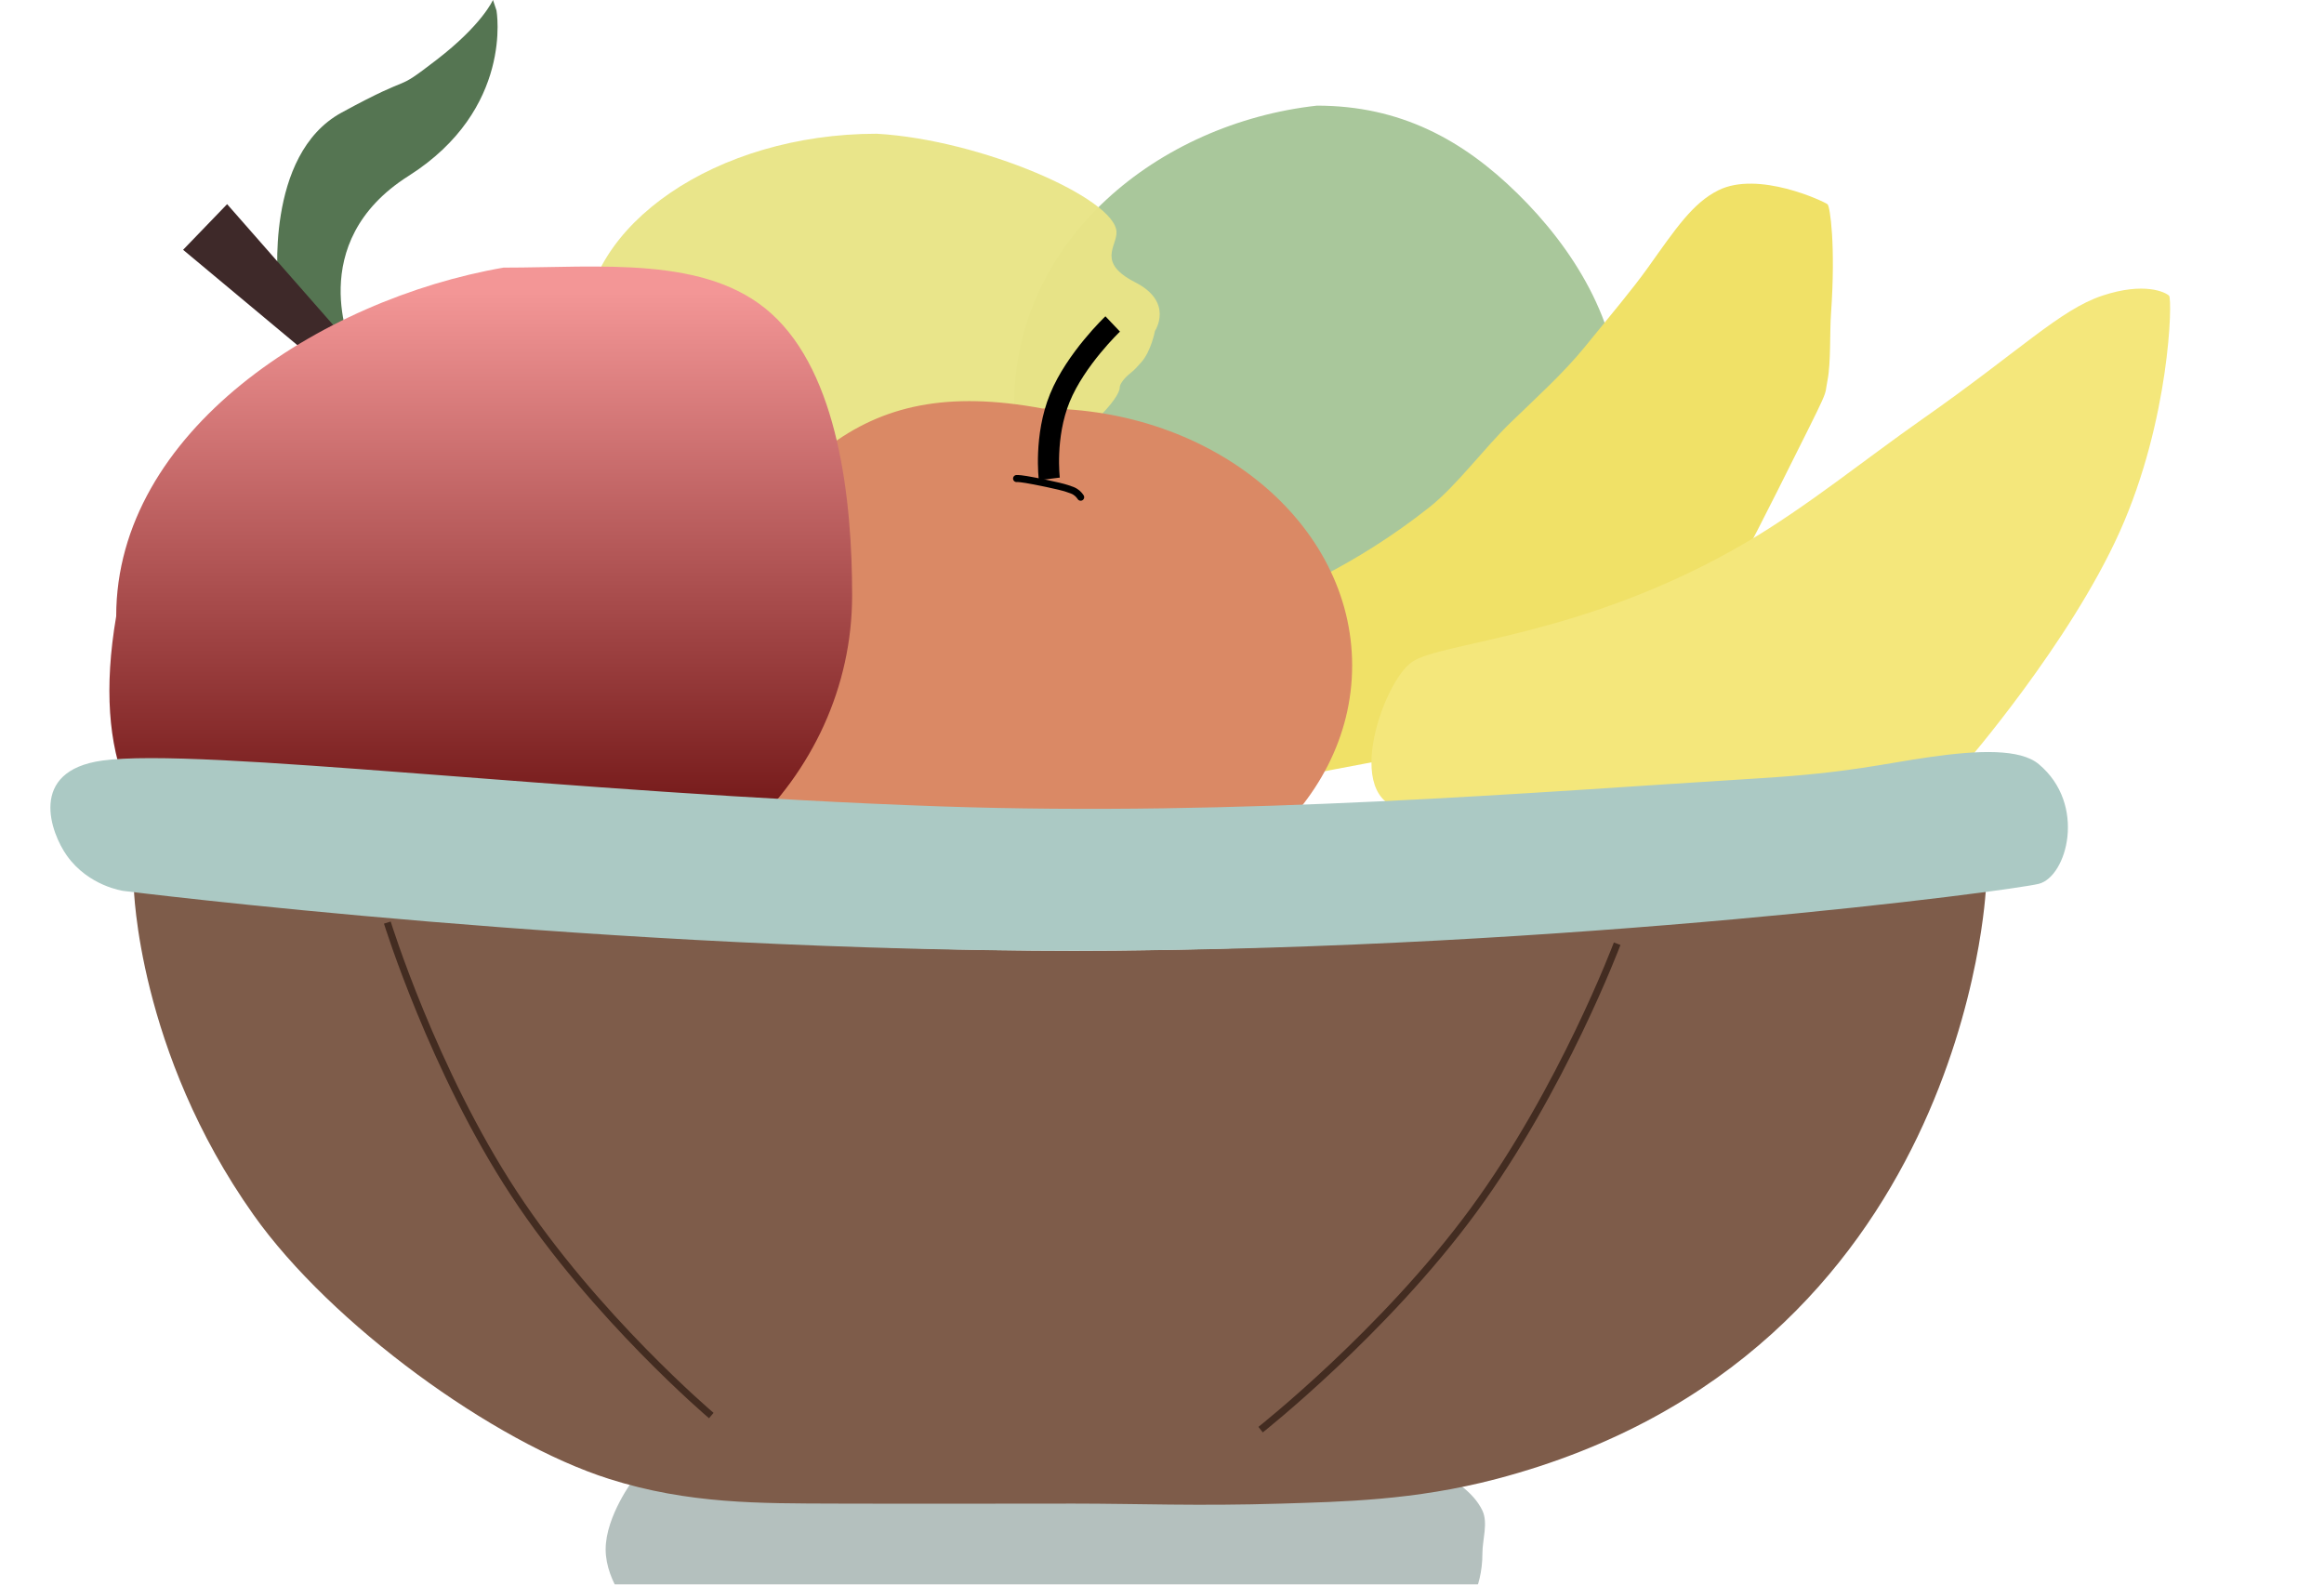 <svg width="330" height="225" viewBox="0 0 330 225" fill="none" xmlns="http://www.w3.org/2000/svg" xmlns:xlink="http://www.w3.org/1999/xlink">
	<desc>
			Created with Pixso.
	</desc>
	<defs>
		<filter id="filter_45_174_dd" x="76" y="200" width="144.866" height="39" filterUnits="userSpaceOnUse" color-interpolation-filters="sRGB">
			<feFlood flood-opacity="0" result="BackgroundImageFix"/>
			<feColorMatrix in="SourceAlpha" type="matrix" values="0 0 0 0 0 0 0 0 0 0 0 0 0 0 0 0 0 0 127 0" result="hardAlpha"/>
			<feOffset dx="7" dy="4"/>
			<feGaussianBlur stdDeviation="3.333"/>
			<feComposite in2="hardAlpha" operator="out" k2="-1" k3="1"/>
			<feColorMatrix type="matrix" values="0 0 0 0 0 0 0 0 0 0 0 0 0 0 0 0 0 0 0.25 0"/>
			<feBlend mode="normal" in2="BackgroundImageFix" result="effect_dropShadow_1"/>
			<feBlend mode="normal" in="SourceGraphic" in2="effect_dropShadow_1" result="shape"/>
		</filter>
		<filter id="filter_45_180_dd" x="144.216" y="16.082" width="126.049" height="108.271" filterUnits="userSpaceOnUse" color-interpolation-filters="sRGB">
			<feFlood flood-opacity="0" result="BackgroundImageFix"/>
			<feColorMatrix in="SourceAlpha" type="matrix" values="0 0 0 0 0 0 0 0 0 0 0 0 0 0 0 0 0 0 127 0" result="hardAlpha"/>
			<feOffset dx="7" dy="4"/>
			<feGaussianBlur stdDeviation="3.333"/>
			<feComposite in2="hardAlpha" operator="out" k2="-1" k3="1"/>
			<feColorMatrix type="matrix" values="0 0 0 0 0 0 0 0 0 0 0 0 0 0 0 0 0 0 0.25 0"/>
			<feBlend mode="normal" in2="BackgroundImageFix" result="effect_dropShadow_1"/>
			<feBlend mode="normal" in="SourceGraphic" in2="effect_dropShadow_1" result="shape"/>
		</filter>
		<filter id="filter_45_179_dd" x="184.745" y="30.989" width="133.406" height="94.011" filterUnits="userSpaceOnUse" color-interpolation-filters="sRGB">
			<feFlood flood-opacity="0" result="BackgroundImageFix"/>
			<feColorMatrix in="SourceAlpha" type="matrix" values="0 0 0 0 0 0 0 0 0 0 0 0 0 0 0 0 0 0 127 0" result="hardAlpha"/>
			<feOffset dx="7" dy="4"/>
			<feGaussianBlur stdDeviation="3.333"/>
			<feComposite in2="hardAlpha" operator="out" k2="-1" k3="1"/>
			<feColorMatrix type="matrix" values="0 0 0 0 0 0 0 0 0 0 0 0 0 0 0 0 0 0 0.25 0"/>
			<feBlend mode="normal" in2="BackgroundImageFix" result="effect_dropShadow_1"/>
			<feBlend mode="normal" in="SourceGraphic" in2="effect_dropShadow_1" result="shape"/>
		</filter>
		<filter id="filter_45_175_dd" x="9" y="116" width="283" height="107.668" filterUnits="userSpaceOnUse" color-interpolation-filters="sRGB">
			<feFlood flood-opacity="0" result="BackgroundImageFix"/>
			<feColorMatrix in="SourceAlpha" type="matrix" values="0 0 0 0 0 0 0 0 0 0 0 0 0 0 0 0 0 0 127 0" result="hardAlpha"/>
			<feOffset dx="7" dy="4"/>
			<feGaussianBlur stdDeviation="3.333"/>
			<feComposite in2="hardAlpha" operator="out" k2="-1" k3="1"/>
			<feColorMatrix type="matrix" values="0 0 0 0 0 0 0 0 0 0 0 0 0 0 0 0 0 0 0.25 0"/>
			<feBlend mode="normal" in2="BackgroundImageFix" result="effect_dropShadow_1"/>
			<feBlend mode="normal" in="SourceGraphic" in2="effect_dropShadow_1" result="shape"/>
		</filter>
		<filter id="filter_45_178_dd" x="-2.841" y="96.784" width="306.485" height="48.221" filterUnits="userSpaceOnUse" color-interpolation-filters="sRGB">
			<feFlood flood-opacity="0" result="BackgroundImageFix"/>
			<feColorMatrix in="SourceAlpha" type="matrix" values="0 0 0 0 0 0 0 0 0 0 0 0 0 0 0 0 0 0 127 0" result="hardAlpha"/>
			<feOffset dx="7" dy="4"/>
			<feGaussianBlur stdDeviation="3.333"/>
			<feComposite in2="hardAlpha" operator="out" k2="-1" k3="1"/>
			<feColorMatrix type="matrix" values="0 0 0 0 0 0 0 0 0 0 0 0 0 0 0 0 0 0 0.25 0"/>
			<feBlend mode="normal" in2="BackgroundImageFix" result="effect_dropShadow_1"/>
			<feBlend mode="normal" in="SourceGraphic" in2="effect_dropShadow_1" result="shape"/>
		</filter>
		<clipPath id="clip45_173">
			<rect id="тарелка с фруктами" width="330" height="225" fill="white" fill-opacity="0"/>
		</clipPath>
		<linearGradient x1="68.266" y1="37.845" x2="68.266" y2="132" id="paint_linear_45_190_0" gradientUnits="userSpaceOnUse">
			<stop offset="0.039" stop-color="#F39696"/>
			<stop offset="0.977" stop-color="#5B0000"/>
		</linearGradient>
	</defs>
	<rect id="тарелка с фруктами" width="330" height="225" fill="#FFFFFF" fill-opacity="0"/>
	<g clip-path="url(#clip45_173)">
		<path id="яблоко2" d="M144 57.5C144 34.02 164.5 17.5 187 15C198.83 15 207.72 19.85 215.5 27.5C223.33 35.19 230 45.71 230 57.5C230 80.97 210.74 100 187 100C163.25 100 144 80.97 144 57.5Z" fill="#A9C79B" fill-opacity="1" fill-rule="evenodd"/>
		<g filter="url(#filter_45_174_dd)">
			<path id="дно" d="M83 206L199 206C199 206 202.19 207.72 203.5 210.5C204.32 212.24 203.5 214.66 203.5 216.5C203.5 222 201 224.5 201 224.5L83 225C83 225 79 220.75 79 216C79 211.25 83 206 83 206Z" fill="#B4C0BE" fill-opacity="1" fill-rule="evenodd"/>
		</g>
		<g filter="url(#filter_45_180_dd)">
			<path id="банан2" d="M237 23.02C242.66 20.2 251.93 24.57 252.5 25C252.86 25.27 253.68 30.86 253 40.5C252.8 43.21 253 47.5 252.5 50C251.94 52.78 253.28 49.93 245.5 65.49C237.71 81.06 230.83 92.91 230.83 92.91L192.41 103.35C192.41 103.35 164.39 108.81 154 110.27C143.6 111.73 147.28 92.94 151.07 89.47C154.86 86.01 175.1 84.56 196 68C199.87 64.93 203.78 59.59 207.5 56C211.2 52.41 215 49 218.07 45.22C221.92 40.48 224.75 37.14 227 34C230.95 28.45 233.38 24.81 237 23.02Z" fill="#F0E167" fill-opacity="1" fill-rule="evenodd"/>
		</g>
		<g filter="url(#filter_45_179_dd)">
			<path id="банан1" d="M291.5 37.99C297.5 35.99 300.5 37.5 301 37.99C301.5 38.49 301.12 55.62 294 71.49C286.87 87.37 272 104.5 272 104.5L232.5 109.5C232.5 109.5 204 111 193.5 111C183 111 189.26 92.9 193.5 89.99C197.73 87.09 218 86.49 241 72.99C249.5 68 257.88 61.18 266 55.49C279.83 45.8 285.5 39.99 291.5 37.99Z" fill="#F4E77B" fill-opacity="1" fill-rule="evenodd"/>
		</g>
		<path id="лемон" d="M83 46.99C83 32.08 101.58 18.99 124.5 18.99C139.34 19.84 158.44 28.18 158.54 32.96C158.59 35.01 155.71 37.29 161.22 40.1C166.73 42.92 164 46.99 164 46.99C164 46.99 163.45 49.94 162 51.5C161.5 52.02 161.28 52.38 160.5 53C159.71 53.61 159 54.5 159 55C159 58.31 140.19 74.7 124.5 73.99C101.58 73.99 83 61.91 83 46.99Z" fill="#E8E487" fill-opacity="0.971" fill-rule="evenodd"/>
		<path id="Эллипс 7" d="M104 94.5C104 83.81 108.68 70.17 117.5 63.5C125.32 57.58 134.5 55.49 148 58C172.3 58 192 74.34 192 94.5C192 114.65 172.3 131 148 131C123.69 131 104 114.65 104 94.5Z" fill="#DA8965" fill-opacity="1" fill-rule="evenodd"/>
		<path id="Форма 52" d="M144.35 67.95L144.59 67.95C144.75 67.95 145.13 68 145.72 68.09C146.32 68.19 147.29 68.37 148.62 68.65C149.95 68.93 150.91 69.16 151.5 69.35C152.08 69.53 152.48 69.69 152.68 69.83C152.88 69.96 153.05 70.1 153.17 70.24C153.29 70.38 153.39 70.5 153.45 70.6" stroke="#000000" stroke-opacity="1" stroke-width="1" stroke-linecap="round"/>
		<path id="Линия 15" d="M149 68C149 68 148.25 61.99 150.5 56.49C152.75 50.99 158 46 158 46" stroke="#000000" stroke-opacity="1" stroke-width="3"/>
		<path id="Прямоугольник 21" d="M70 -0.01L70.5 1.49C70.5 1.49 73 15.49 58 24.99C43 34.49 50 49.49 50 49.49L39.5 40.49C39.5 40.49 37.5 21.99 48.5 15.99C59.5 9.99 55.5 13.5 62 8.49C68.5 3.49 70 -0.01 70 -0.01Z" fill="#557552" fill-opacity="1" fill-rule="evenodd"/>
		<path id="Прямоугольник 20" d="M26 35.47L32.25 28.99L48.49 47.49L44 50.49L26 35.47Z" fill="#3E2929" fill-opacity="1" fill-rule="evenodd"/>
		<path id="Эллипс 8" d="M16.5 87.5C16.5 61.26 45.5 42.5 71.5 38C85.25 38 100.32 36.25 109.5 44.5C119.1 53.13 121 71.08 121 84.5C121 110.73 98.16 132 70 132C41.83 132 9.5 128.5 16.5 87.5Z" fill="url(#paint_linear_45_190_0)" fill-opacity="1" fill-rule="evenodd"/>
		<g filter="url(#filter_45_175_dd)">
			<path id="чаша" d="M12 122C12 122 83.5 131 145.5 131C207.5 131 275 122 275 122C275 122 272.25 188.43 205.5 206C193.73 209.09 183.37 209.23 175 209.5C163.09 209.87 154.49 209.5 145.5 209.5C135.18 209.5 123.26 209.54 111.5 209.5C101.01 209.46 90.82 209.59 79.5 206C63.08 200.79 39.99 184.02 29 168.5C12.53 145.25 12 122 12 122Z" fill="#7E5C4A" fill-opacity="1" fill-rule="evenodd"/>
		</g>
		<g filter="url(#filter_45_178_dd)">
			<path id="ободок" d="M7.5 104C21.32 102.06 73.65 108.67 126.5 110.5C169.22 111.97 210.5 108.5 243 106.5C255.65 105.72 260.34 104.45 267 103.5C274 102.5 279.87 102.31 282.49 104.5C289.36 110.23 286.5 120.5 282.49 121.5C278.49 122.5 216 130.75 148 131C80 131.25 10.49 122.5 10.49 122.5C10.49 122.5 5.58 121.83 2.5 117.5C0.23 114.32 -3.09 105.48 7.5 104Z" fill="#ABC9C4" fill-opacity="1" fill-rule="evenodd"/>
		</g>
		<path id="Линия 14" d="M179 203C179 203 196.57 189.13 209.22 171.88C221.88 154.63 229.63 134 229.63 134" stroke="#432C21" stroke-opacity="1" stroke-width="1"/>
		<path id="Линия 14" d="M55 131C55 131 61.5 152 73 169.5C84.5 187 101 201 101 201" stroke="#432C21" stroke-opacity="1" stroke-width="1"/>
	</g>
</svg>
